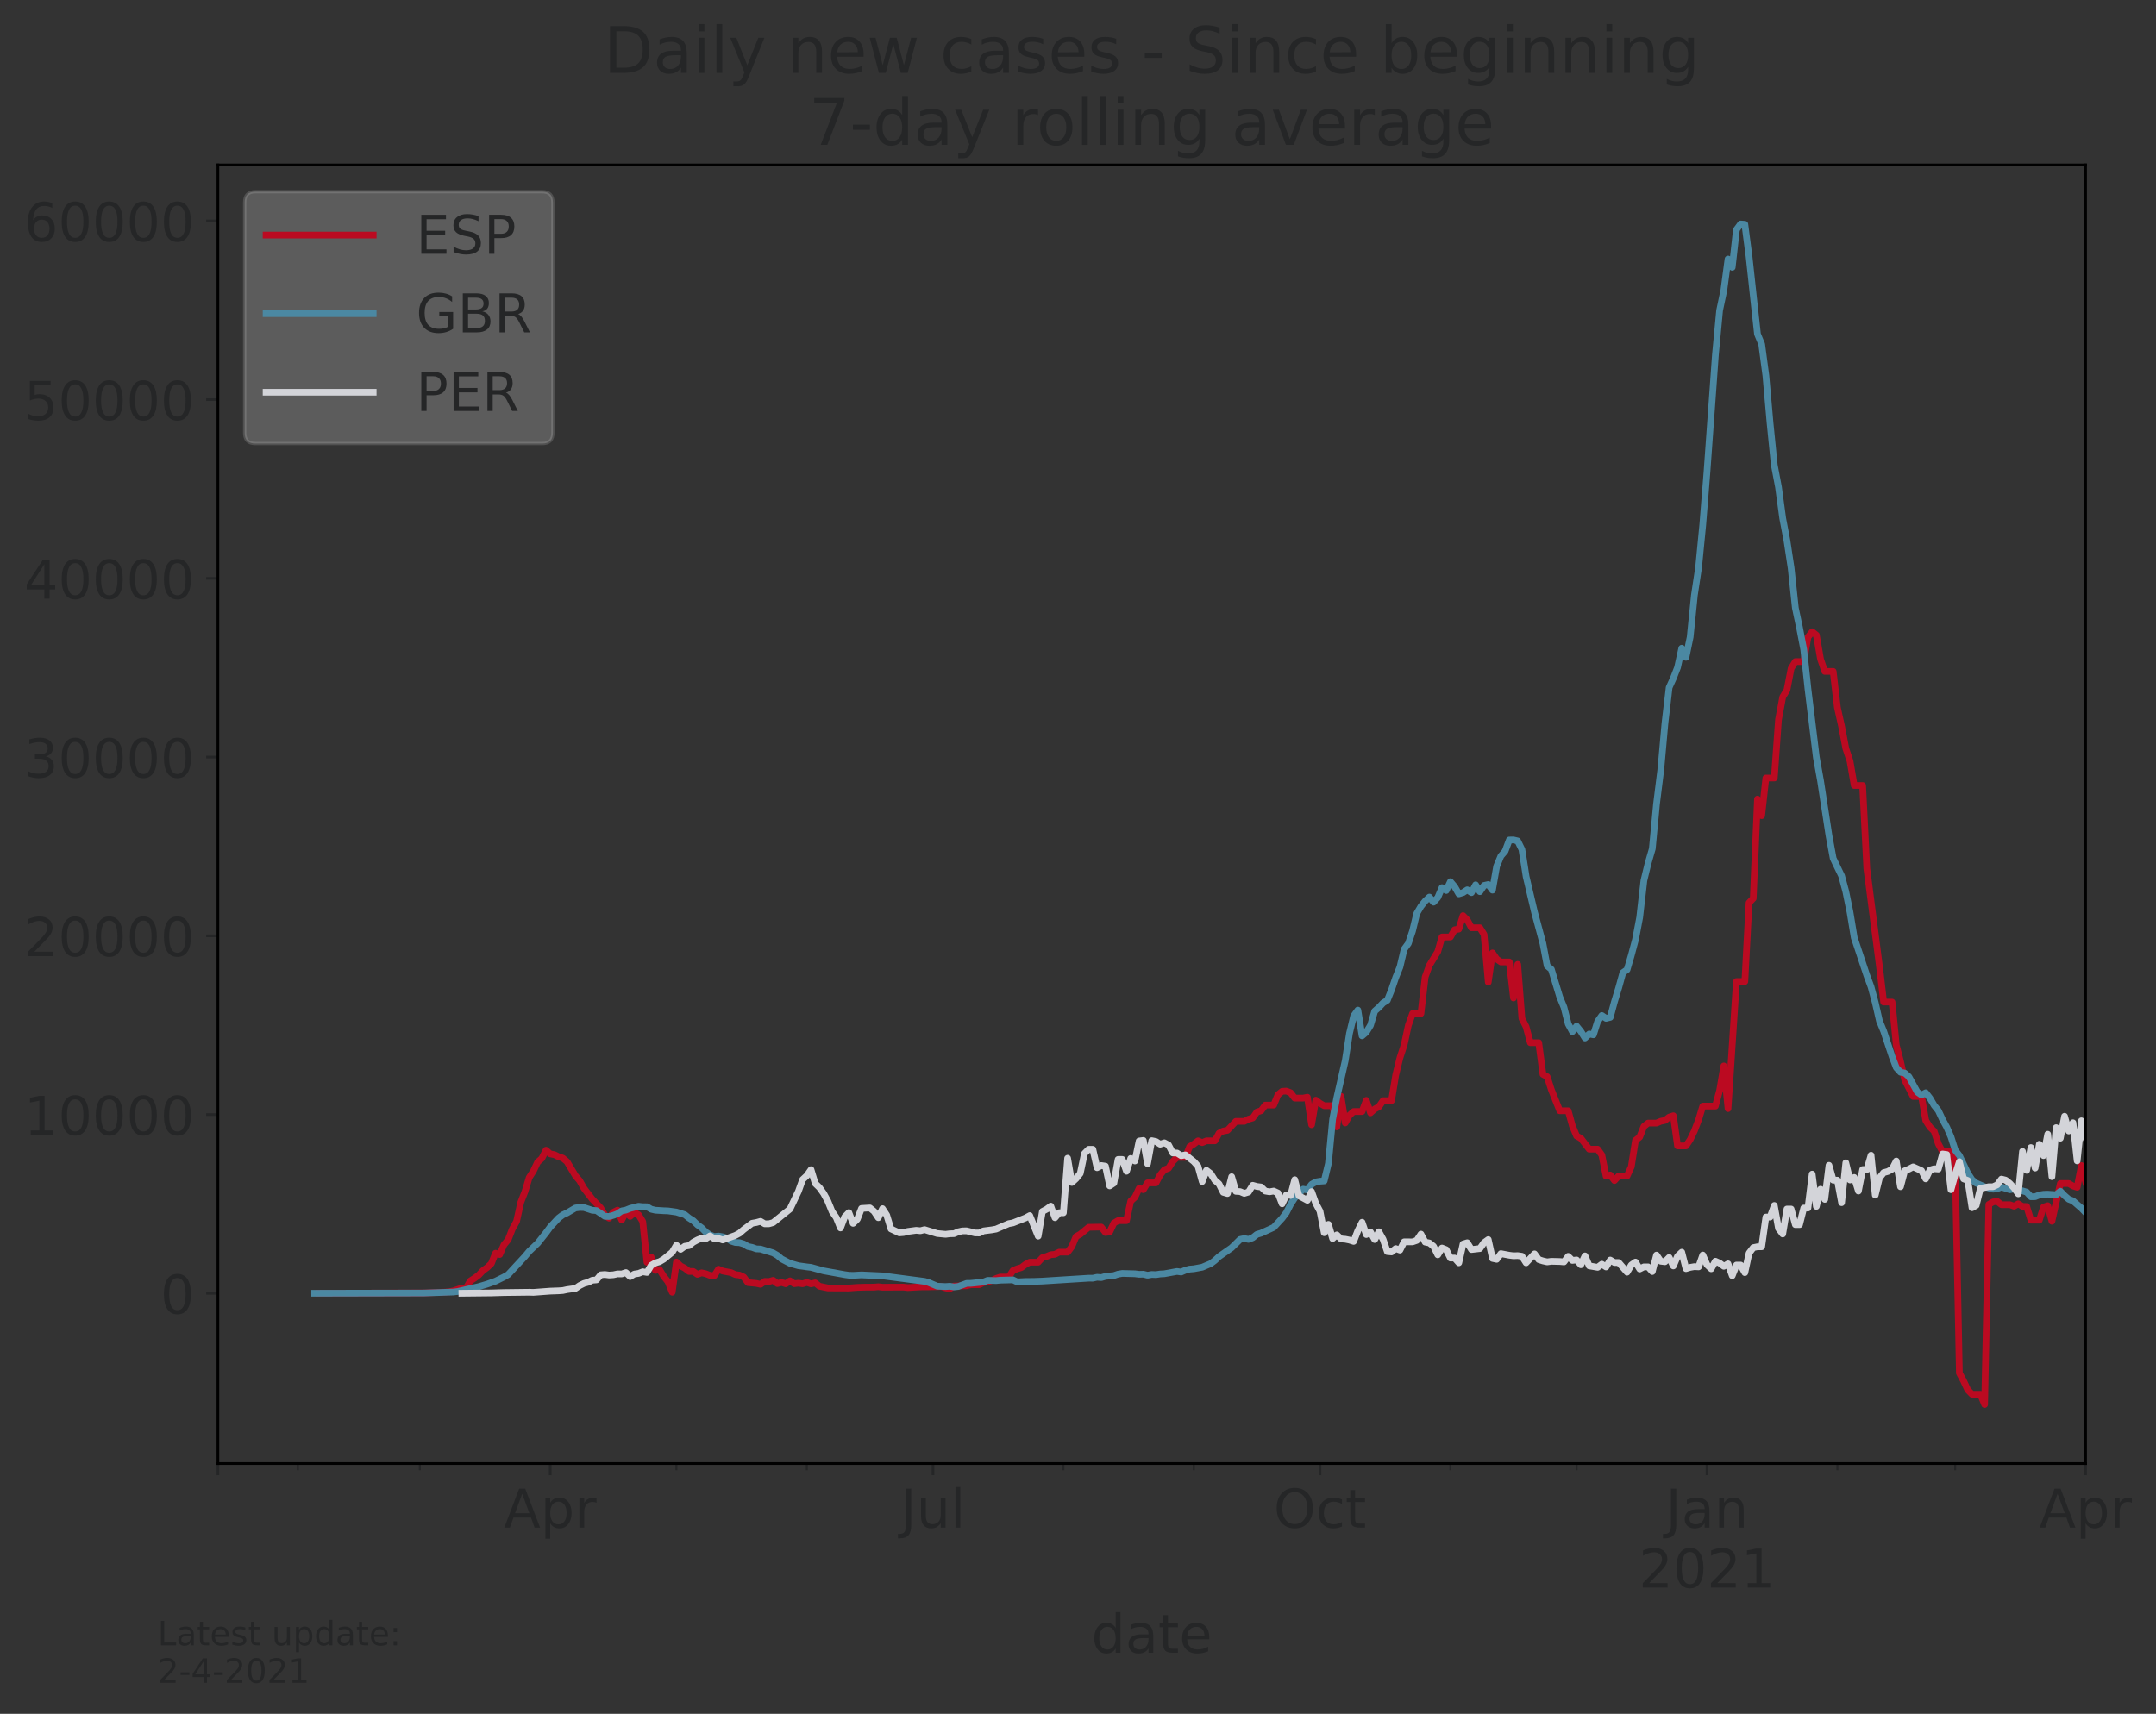 <?xml version="1.0" encoding="utf-8" standalone="no"?>
<!DOCTYPE svg PUBLIC "-//W3C//DTD SVG 1.1//EN"
  "http://www.w3.org/Graphics/SVG/1.1/DTD/svg11.dtd">
<!-- Created with matplotlib (https://matplotlib.org/) -->
<svg height="512.168pt" version="1.1" viewBox="0 0 644.14 512.168" width="644.14pt" xmlns="http://www.w3.org/2000/svg" xmlns:xlink="http://www.w3.org/1999/xlink">
 <rect x="0" y="0" width="644.14" height="512.168" fill="#333333" stroke="none"/>
 <defs>
  <style type="text/css">*{stroke-linecap:butt;stroke-linejoin:round;}</style>
 </defs>
 <g id="figure_1">
  <g id="patch_1">
   <path d="M 0 512.168 
L 644.14 512.168 
L 644.14 0 
L 0 0 
z
" style="fill:none;"/>
  </g>
  <g id="axes_1">
   <g id="patch_2">
    <path d="M 65.1 437.369 
L 623.1 437.369 
L 623.1 49.289 
L 65.1 49.289 
z
" style="fill:none;"/>
   </g>
   <g id="matplotlib.axis_1">
    <g id="xtick_1">
     <g id="line2d_1">
      <defs>
       <path d="M 0 0 
L 0 3.5 
" id="m60fa5f11a2" style="stroke:#252627;stroke-width:0.8;"/>
      </defs>
      <g>
       <use style="fill:#252627;stroke:#252627;stroke-width:0.8;" x="65.1" xlink:href="#m60fa5f11a2" y="437.369"/>
      </g>
     </g>
    </g>
    <g id="xtick_2">
     <g id="line2d_2">
      <g>
       <use style="fill:#252627;stroke:#252627;stroke-width:0.8;" x="164.384" xlink:href="#m60fa5f11a2" y="437.369"/>
      </g>
     </g>
     <g id="text_1">
      <!-- Apr -->
      <g style="fill:#252627;" transform="translate(150.544 456.526)scale(0.16 -0.16)">
       <defs>
        <path d="M 34.188 63.188 
L 20.797 26.906 
L 47.609 26.906 
z
M 28.609 72.906 
L 39.797 72.906 
L 67.578 0 
L 57.328 0 
L 50.688 18.703 
L 17.828 18.703 
L 11.188 0 
L 0.781 0 
z
" id="DejaVuSans-65"/>
        <path d="M 18.109 8.203 
L 18.109 -20.797 
L 9.078 -20.797 
L 9.078 54.688 
L 18.109 54.688 
L 18.109 46.391 
Q 20.953 51.266 25.266 53.625 
Q 29.594 56 35.594 56 
Q 45.562 56 51.781 48.094 
Q 58.016 40.188 58.016 27.297 
Q 58.016 14.406 51.781 6.484 
Q 45.562 -1.422 35.594 -1.422 
Q 29.594 -1.422 25.266 0.953 
Q 20.953 3.328 18.109 8.203 
z
M 48.688 27.297 
Q 48.688 37.203 44.609 42.844 
Q 40.531 48.484 33.406 48.484 
Q 26.266 48.484 22.188 42.844 
Q 18.109 37.203 18.109 27.297 
Q 18.109 17.391 22.188 11.75 
Q 26.266 6.109 33.406 6.109 
Q 40.531 6.109 44.609 11.75 
Q 48.688 17.391 48.688 27.297 
z
" id="DejaVuSans-112"/>
        <path d="M 41.109 46.297 
Q 39.594 47.172 37.812 47.578 
Q 36.031 48 33.891 48 
Q 26.266 48 22.188 43.047 
Q 18.109 38.094 18.109 28.812 
L 18.109 0 
L 9.078 0 
L 9.078 54.688 
L 18.109 54.688 
L 18.109 46.188 
Q 20.953 51.172 25.484 53.578 
Q 30.031 56 36.531 56 
Q 37.453 56 38.578 55.875 
Q 39.703 55.766 41.062 55.516 
z
" id="DejaVuSans-114"/>
       </defs>
       <use xlink:href="#DejaVuSans-65"/>
       <use x="68.408" xlink:href="#DejaVuSans-112"/>
       <use x="131.885" xlink:href="#DejaVuSans-114"/>
      </g>
     </g>
    </g>
    <g id="xtick_3">
     <g id="line2d_3">
      <g>
       <use style="fill:#252627;stroke:#252627;stroke-width:0.8;" x="278.749" xlink:href="#m60fa5f11a2" y="437.369"/>
      </g>
     </g>
     <g id="text_2">
      <!-- Jul -->
      <g style="fill:#252627;" transform="translate(269.096 456.526)scale(0.16 -0.16)">
       <defs>
        <path d="M 9.812 72.906 
L 19.672 72.906 
L 19.672 5.078 
Q 19.672 -8.109 14.672 -14.062 
Q 9.672 -20.016 -1.422 -20.016 
L -5.172 -20.016 
L -5.172 -11.719 
L -2.094 -11.719 
Q 4.438 -11.719 7.125 -8.047 
Q 9.812 -4.391 9.812 5.078 
z
" id="DejaVuSans-74"/>
        <path d="M 8.5 21.578 
L 8.5 54.688 
L 17.484 54.688 
L 17.484 21.922 
Q 17.484 14.156 20.5 10.266 
Q 23.531 6.391 29.594 6.391 
Q 36.859 6.391 41.078 11.031 
Q 45.312 15.672 45.312 23.688 
L 45.312 54.688 
L 54.297 54.688 
L 54.297 0 
L 45.312 0 
L 45.312 8.406 
Q 42.047 3.422 37.719 1 
Q 33.406 -1.422 27.688 -1.422 
Q 18.266 -1.422 13.375 4.438 
Q 8.5 10.297 8.5 21.578 
z
M 31.109 56 
z
" id="DejaVuSans-117"/>
        <path d="M 9.422 75.984 
L 18.406 75.984 
L 18.406 0 
L 9.422 0 
z
" id="DejaVuSans-108"/>
       </defs>
       <use xlink:href="#DejaVuSans-74"/>
       <use x="29.492" xlink:href="#DejaVuSans-117"/>
       <use x="92.871" xlink:href="#DejaVuSans-108"/>
      </g>
     </g>
    </g>
    <g id="xtick_4">
     <g id="line2d_4">
      <g>
       <use style="fill:#252627;stroke:#252627;stroke-width:0.8;" x="394.37" xlink:href="#m60fa5f11a2" y="437.369"/>
      </g>
     </g>
     <g id="text_3">
      <!-- Oct -->
      <g style="fill:#252627;" transform="translate(380.538 456.526)scale(0.16 -0.16)">
       <defs>
        <path d="M 39.406 66.219 
Q 28.656 66.219 22.328 58.203 
Q 16.016 50.203 16.016 36.375 
Q 16.016 22.609 22.328 14.594 
Q 28.656 6.594 39.406 6.594 
Q 50.141 6.594 56.422 14.594 
Q 62.703 22.609 62.703 36.375 
Q 62.703 50.203 56.422 58.203 
Q 50.141 66.219 39.406 66.219 
z
M 39.406 74.219 
Q 54.734 74.219 63.906 63.938 
Q 73.094 53.656 73.094 36.375 
Q 73.094 19.141 63.906 8.859 
Q 54.734 -1.422 39.406 -1.422 
Q 24.031 -1.422 14.812 8.828 
Q 5.609 19.094 5.609 36.375 
Q 5.609 53.656 14.812 63.938 
Q 24.031 74.219 39.406 74.219 
z
" id="DejaVuSans-79"/>
        <path d="M 48.781 52.594 
L 48.781 44.188 
Q 44.969 46.297 41.141 47.344 
Q 37.312 48.391 33.406 48.391 
Q 24.656 48.391 19.812 42.844 
Q 14.984 37.312 14.984 27.297 
Q 14.984 17.281 19.812 11.734 
Q 24.656 6.203 33.406 6.203 
Q 37.312 6.203 41.141 7.25 
Q 44.969 8.297 48.781 10.406 
L 48.781 2.094 
Q 45.016 0.344 40.984 -0.531 
Q 36.969 -1.422 32.422 -1.422 
Q 20.062 -1.422 12.781 6.344 
Q 5.516 14.109 5.516 27.297 
Q 5.516 40.672 12.859 48.328 
Q 20.219 56 33.016 56 
Q 37.156 56 41.109 55.141 
Q 45.062 54.297 48.781 52.594 
z
" id="DejaVuSans-99"/>
        <path d="M 18.312 70.219 
L 18.312 54.688 
L 36.812 54.688 
L 36.812 47.703 
L 18.312 47.703 
L 18.312 18.016 
Q 18.312 11.328 20.141 9.422 
Q 21.969 7.516 27.594 7.516 
L 36.812 7.516 
L 36.812 0 
L 27.594 0 
Q 17.188 0 13.234 3.875 
Q 9.281 7.766 9.281 18.016 
L 9.281 47.703 
L 2.688 47.703 
L 2.688 54.688 
L 9.281 54.688 
L 9.281 70.219 
z
" id="DejaVuSans-116"/>
       </defs>
       <use xlink:href="#DejaVuSans-79"/>
       <use x="78.711" xlink:href="#DejaVuSans-99"/>
       <use x="133.691" xlink:href="#DejaVuSans-116"/>
      </g>
     </g>
    </g>
    <g id="xtick_5">
     <g id="line2d_5">
      <g>
       <use style="fill:#252627;stroke:#252627;stroke-width:0.8;" x="509.992" xlink:href="#m60fa5f11a2" y="437.369"/>
      </g>
     </g>
     <g id="text_4">
      <!-- Jan -->
      <g style="fill:#252627;" transform="translate(497.659 456.526)scale(0.16 -0.16)">
       <defs>
        <path d="M 34.281 27.484 
Q 23.391 27.484 19.188 25 
Q 14.984 22.516 14.984 16.5 
Q 14.984 11.719 18.141 8.906 
Q 21.297 6.109 26.703 6.109 
Q 34.188 6.109 38.703 11.406 
Q 43.219 16.703 43.219 25.484 
L 43.219 27.484 
z
M 52.203 31.203 
L 52.203 0 
L 43.219 0 
L 43.219 8.297 
Q 40.141 3.328 35.547 0.953 
Q 30.953 -1.422 24.312 -1.422 
Q 15.922 -1.422 10.953 3.297 
Q 6 8.016 6 15.922 
Q 6 25.141 12.172 29.828 
Q 18.359 34.516 30.609 34.516 
L 43.219 34.516 
L 43.219 35.406 
Q 43.219 41.609 39.141 45 
Q 35.062 48.391 27.688 48.391 
Q 23 48.391 18.547 47.266 
Q 14.109 46.141 10.016 43.891 
L 10.016 52.203 
Q 14.938 54.109 19.578 55.047 
Q 24.219 56 28.609 56 
Q 40.484 56 46.344 49.844 
Q 52.203 43.703 52.203 31.203 
z
" id="DejaVuSans-97"/>
        <path d="M 54.891 33.016 
L 54.891 0 
L 45.906 0 
L 45.906 32.719 
Q 45.906 40.484 42.875 44.328 
Q 39.844 48.188 33.797 48.188 
Q 26.516 48.188 22.312 43.547 
Q 18.109 38.922 18.109 30.906 
L 18.109 0 
L 9.078 0 
L 9.078 54.688 
L 18.109 54.688 
L 18.109 46.188 
Q 21.344 51.125 25.703 53.562 
Q 30.078 56 35.797 56 
Q 45.219 56 50.047 50.172 
Q 54.891 44.344 54.891 33.016 
z
" id="DejaVuSans-110"/>
       </defs>
       <use xlink:href="#DejaVuSans-74"/>
       <use x="29.492" xlink:href="#DejaVuSans-97"/>
       <use x="90.771" xlink:href="#DejaVuSans-110"/>
      </g>
      <!-- 2021 -->
      <g style="fill:#252627;" transform="translate(489.632 474.443)scale(0.16 -0.16)">
       <defs>
        <path d="M 19.188 8.297 
L 53.609 8.297 
L 53.609 0 
L 7.328 0 
L 7.328 8.297 
Q 12.938 14.109 22.625 23.891 
Q 32.328 33.688 34.812 36.531 
Q 39.547 41.844 41.422 45.531 
Q 43.312 49.219 43.312 52.781 
Q 43.312 58.594 39.234 62.25 
Q 35.156 65.922 28.609 65.922 
Q 23.969 65.922 18.812 64.312 
Q 13.672 62.703 7.812 59.422 
L 7.812 69.391 
Q 13.766 71.781 18.938 73 
Q 24.125 74.219 28.422 74.219 
Q 39.75 74.219 46.484 68.547 
Q 53.219 62.891 53.219 53.422 
Q 53.219 48.922 51.531 44.891 
Q 49.859 40.875 45.406 35.406 
Q 44.188 33.984 37.641 27.219 
Q 31.109 20.453 19.188 8.297 
z
" id="DejaVuSans-50"/>
        <path d="M 31.781 66.406 
Q 24.172 66.406 20.328 58.906 
Q 16.5 51.422 16.5 36.375 
Q 16.5 21.391 20.328 13.891 
Q 24.172 6.391 31.781 6.391 
Q 39.453 6.391 43.281 13.891 
Q 47.125 21.391 47.125 36.375 
Q 47.125 51.422 43.281 58.906 
Q 39.453 66.406 31.781 66.406 
z
M 31.781 74.219 
Q 44.047 74.219 50.516 64.516 
Q 56.984 54.828 56.984 36.375 
Q 56.984 17.969 50.516 8.266 
Q 44.047 -1.422 31.781 -1.422 
Q 19.531 -1.422 13.062 8.266 
Q 6.594 17.969 6.594 36.375 
Q 6.594 54.828 13.062 64.516 
Q 19.531 74.219 31.781 74.219 
z
" id="DejaVuSans-48"/>
        <path d="M 12.406 8.297 
L 28.516 8.297 
L 28.516 63.922 
L 10.984 60.406 
L 10.984 69.391 
L 28.422 72.906 
L 38.281 72.906 
L 38.281 8.297 
L 54.391 8.297 
L 54.391 0 
L 12.406 0 
z
" id="DejaVuSans-49"/>
       </defs>
       <use xlink:href="#DejaVuSans-50"/>
       <use x="63.623" xlink:href="#DejaVuSans-48"/>
       <use x="127.246" xlink:href="#DejaVuSans-50"/>
       <use x="190.869" xlink:href="#DejaVuSans-49"/>
      </g>
     </g>
    </g>
    <g id="xtick_6">
     <g id="line2d_6">
      <g>
       <use style="fill:#252627;stroke:#252627;stroke-width:0.8;" x="623.1" xlink:href="#m60fa5f11a2" y="437.369"/>
      </g>
     </g>
     <g id="text_5">
      <!-- Apr -->
      <g style="fill:#252627;" transform="translate(609.26 456.526)scale(0.16 -0.16)">
       <use xlink:href="#DejaVuSans-65"/>
       <use x="68.408" xlink:href="#DejaVuSans-112"/>
       <use x="131.885" xlink:href="#DejaVuSans-114"/>
      </g>
     </g>
    </g>
    <g id="xtick_7">
     <g id="line2d_7">
      <defs>
       <path d="M 0 0 
L 0 2 
" id="m45661bd308" style="stroke:#252627;stroke-width:0.6;"/>
      </defs>
      <g>
       <use style="fill:#252627;stroke:#252627;stroke-width:0.6;" x="88.978" xlink:href="#m45661bd308" y="437.369"/>
      </g>
     </g>
    </g>
    <g id="xtick_8">
     <g id="line2d_8">
      <g>
       <use style="fill:#252627;stroke:#252627;stroke-width:0.6;" x="125.424" xlink:href="#m45661bd308" y="437.369"/>
      </g>
     </g>
    </g>
    <g id="xtick_9">
     <g id="line2d_9">
      <g>
       <use style="fill:#252627;stroke:#252627;stroke-width:0.6;" x="202.086" xlink:href="#m45661bd308" y="437.369"/>
      </g>
     </g>
    </g>
    <g id="xtick_10">
     <g id="line2d_10">
      <g>
       <use style="fill:#252627;stroke:#252627;stroke-width:0.6;" x="241.046" xlink:href="#m45661bd308" y="437.369"/>
      </g>
     </g>
    </g>
    <g id="xtick_11">
     <g id="line2d_11">
      <g>
       <use style="fill:#252627;stroke:#252627;stroke-width:0.6;" x="317.708" xlink:href="#m45661bd308" y="437.369"/>
      </g>
     </g>
    </g>
    <g id="xtick_12">
     <g id="line2d_12">
      <g>
       <use style="fill:#252627;stroke:#252627;stroke-width:0.6;" x="356.668" xlink:href="#m45661bd308" y="437.369"/>
      </g>
     </g>
    </g>
    <g id="xtick_13">
     <g id="line2d_13">
      <g>
       <use style="fill:#252627;stroke:#252627;stroke-width:0.6;" x="433.33" xlink:href="#m45661bd308" y="437.369"/>
      </g>
     </g>
    </g>
    <g id="xtick_14">
     <g id="line2d_14">
      <g>
       <use style="fill:#252627;stroke:#252627;stroke-width:0.6;" x="471.032" xlink:href="#m45661bd308" y="437.369"/>
      </g>
     </g>
    </g>
    <g id="xtick_15">
     <g id="line2d_15">
      <g>
       <use style="fill:#252627;stroke:#252627;stroke-width:0.6;" x="548.951" xlink:href="#m45661bd308" y="437.369"/>
      </g>
     </g>
    </g>
    <g id="xtick_16">
     <g id="line2d_16">
      <g>
       <use style="fill:#252627;stroke:#252627;stroke-width:0.6;" x="584.141" xlink:href="#m45661bd308" y="437.369"/>
      </g>
     </g>
    </g>
    <g id="text_6">
     <!-- date -->
     <g style="fill:#252627;" transform="translate(326.06 493.928)scale(0.16 -0.16)">
      <defs>
       <path d="M 45.406 46.391 
L 45.406 75.984 
L 54.391 75.984 
L 54.391 0 
L 45.406 0 
L 45.406 8.203 
Q 42.578 3.328 38.25 0.953 
Q 33.938 -1.422 27.875 -1.422 
Q 17.969 -1.422 11.734 6.484 
Q 5.516 14.406 5.516 27.297 
Q 5.516 40.188 11.734 48.094 
Q 17.969 56 27.875 56 
Q 33.938 56 38.25 53.625 
Q 42.578 51.266 45.406 46.391 
z
M 14.797 27.297 
Q 14.797 17.391 18.875 11.75 
Q 22.953 6.109 30.078 6.109 
Q 37.203 6.109 41.297 11.75 
Q 45.406 17.391 45.406 27.297 
Q 45.406 37.203 41.297 42.844 
Q 37.203 48.484 30.078 48.484 
Q 22.953 48.484 18.875 42.844 
Q 14.797 37.203 14.797 27.297 
z
" id="DejaVuSans-100"/>
       <path d="M 56.203 29.594 
L 56.203 25.203 
L 14.891 25.203 
Q 15.484 15.922 20.484 11.062 
Q 25.484 6.203 34.422 6.203 
Q 39.594 6.203 44.453 7.469 
Q 49.312 8.734 54.109 11.281 
L 54.109 2.781 
Q 49.266 0.734 44.188 -0.344 
Q 39.109 -1.422 33.891 -1.422 
Q 20.797 -1.422 13.156 6.188 
Q 5.516 13.812 5.516 26.812 
Q 5.516 40.234 12.766 48.109 
Q 20.016 56 32.328 56 
Q 43.359 56 49.781 48.891 
Q 56.203 41.797 56.203 29.594 
z
M 47.219 32.234 
Q 47.125 39.594 43.094 43.984 
Q 39.062 48.391 32.422 48.391 
Q 24.906 48.391 20.391 44.141 
Q 15.875 39.891 15.188 32.172 
z
" id="DejaVuSans-101"/>
      </defs>
      <use xlink:href="#DejaVuSans-100"/>
      <use x="63.477" xlink:href="#DejaVuSans-97"/>
      <use x="124.756" xlink:href="#DejaVuSans-116"/>
      <use x="163.965" xlink:href="#DejaVuSans-101"/>
     </g>
    </g>
   </g>
   <g id="matplotlib.axis_2">
    <g id="ytick_1">
     <g id="line2d_17">
      <defs>
       <path d="M 0 0 
L -3.5 0 
" id="m337badc6fb" style="stroke:#252627;stroke-width:0.8;"/>
      </defs>
      <g>
       <use style="fill:#252627;stroke:#252627;stroke-width:0.8;" x="65.1" xlink:href="#m337badc6fb" y="386.49"/>
      </g>
     </g>
     <g id="text_7">
      <!-- 0 -->
      <g style="fill:#252627;" transform="translate(47.92 392.569)scale(0.16 -0.16)">
       <use xlink:href="#DejaVuSans-48"/>
      </g>
     </g>
    </g>
    <g id="ytick_2">
     <g id="line2d_18">
      <g>
       <use style="fill:#252627;stroke:#252627;stroke-width:0.8;" x="65.1" xlink:href="#m337badc6fb" y="333.077"/>
      </g>
     </g>
     <g id="text_8">
      <!-- 10000 -->
      <g style="fill:#252627;" transform="translate(7.2 339.156)scale(0.16 -0.16)">
       <use xlink:href="#DejaVuSans-49"/>
       <use x="63.623" xlink:href="#DejaVuSans-48"/>
       <use x="127.246" xlink:href="#DejaVuSans-48"/>
       <use x="190.869" xlink:href="#DejaVuSans-48"/>
       <use x="254.492" xlink:href="#DejaVuSans-48"/>
      </g>
     </g>
    </g>
    <g id="ytick_3">
     <g id="line2d_19">
      <g>
       <use style="fill:#252627;stroke:#252627;stroke-width:0.8;" x="65.1" xlink:href="#m337badc6fb" y="279.664"/>
      </g>
     </g>
     <g id="text_9">
      <!-- 20000 -->
      <g style="fill:#252627;" transform="translate(7.2 285.743)scale(0.16 -0.16)">
       <use xlink:href="#DejaVuSans-50"/>
       <use x="63.623" xlink:href="#DejaVuSans-48"/>
       <use x="127.246" xlink:href="#DejaVuSans-48"/>
       <use x="190.869" xlink:href="#DejaVuSans-48"/>
       <use x="254.492" xlink:href="#DejaVuSans-48"/>
      </g>
     </g>
    </g>
    <g id="ytick_4">
     <g id="line2d_20">
      <g>
       <use style="fill:#252627;stroke:#252627;stroke-width:0.8;" x="65.1" xlink:href="#m337badc6fb" y="226.252"/>
      </g>
     </g>
     <g id="text_10">
      <!-- 30000 -->
      <g style="fill:#252627;" transform="translate(7.2 232.33)scale(0.16 -0.16)">
       <defs>
        <path d="M 40.578 39.312 
Q 47.656 37.797 51.625 33 
Q 55.609 28.219 55.609 21.188 
Q 55.609 10.406 48.188 4.484 
Q 40.766 -1.422 27.094 -1.422 
Q 22.516 -1.422 17.656 -0.516 
Q 12.797 0.391 7.625 2.203 
L 7.625 11.719 
Q 11.719 9.328 16.594 8.109 
Q 21.484 6.891 26.812 6.891 
Q 36.078 6.891 40.938 10.547 
Q 45.797 14.203 45.797 21.188 
Q 45.797 27.641 41.281 31.266 
Q 36.766 34.906 28.719 34.906 
L 20.219 34.906 
L 20.219 43.016 
L 29.109 43.016 
Q 36.375 43.016 40.234 45.922 
Q 44.094 48.828 44.094 54.297 
Q 44.094 59.906 40.109 62.906 
Q 36.141 65.922 28.719 65.922 
Q 24.656 65.922 20.016 65.031 
Q 15.375 64.156 9.812 62.312 
L 9.812 71.094 
Q 15.438 72.656 20.344 73.438 
Q 25.25 74.219 29.594 74.219 
Q 40.828 74.219 47.359 69.109 
Q 53.906 64.016 53.906 55.328 
Q 53.906 49.266 50.438 45.094 
Q 46.969 40.922 40.578 39.312 
z
" id="DejaVuSans-51"/>
       </defs>
       <use xlink:href="#DejaVuSans-51"/>
       <use x="63.623" xlink:href="#DejaVuSans-48"/>
       <use x="127.246" xlink:href="#DejaVuSans-48"/>
       <use x="190.869" xlink:href="#DejaVuSans-48"/>
       <use x="254.492" xlink:href="#DejaVuSans-48"/>
      </g>
     </g>
    </g>
    <g id="ytick_5">
     <g id="line2d_21">
      <g>
       <use style="fill:#252627;stroke:#252627;stroke-width:0.8;" x="65.1" xlink:href="#m337badc6fb" y="172.839"/>
      </g>
     </g>
     <g id="text_11">
      <!-- 40000 -->
      <g style="fill:#252627;" transform="translate(7.2 178.918)scale(0.16 -0.16)">
       <defs>
        <path d="M 37.797 64.312 
L 12.891 25.391 
L 37.797 25.391 
z
M 35.203 72.906 
L 47.609 72.906 
L 47.609 25.391 
L 58.016 25.391 
L 58.016 17.188 
L 47.609 17.188 
L 47.609 0 
L 37.797 0 
L 37.797 17.188 
L 4.891 17.188 
L 4.891 26.703 
z
" id="DejaVuSans-52"/>
       </defs>
       <use xlink:href="#DejaVuSans-52"/>
       <use x="63.623" xlink:href="#DejaVuSans-48"/>
       <use x="127.246" xlink:href="#DejaVuSans-48"/>
       <use x="190.869" xlink:href="#DejaVuSans-48"/>
       <use x="254.492" xlink:href="#DejaVuSans-48"/>
      </g>
     </g>
    </g>
    <g id="ytick_6">
     <g id="line2d_22">
      <g>
       <use style="fill:#252627;stroke:#252627;stroke-width:0.8;" x="65.1" xlink:href="#m337badc6fb" y="119.426"/>
      </g>
     </g>
     <g id="text_12">
      <!-- 50000 -->
      <g style="fill:#252627;" transform="translate(7.2 125.505)scale(0.16 -0.16)">
       <defs>
        <path d="M 10.797 72.906 
L 49.516 72.906 
L 49.516 64.594 
L 19.828 64.594 
L 19.828 46.734 
Q 21.969 47.469 24.109 47.828 
Q 26.266 48.188 28.422 48.188 
Q 40.625 48.188 47.75 41.5 
Q 54.891 34.812 54.891 23.391 
Q 54.891 11.625 47.562 5.094 
Q 40.234 -1.422 26.906 -1.422 
Q 22.312 -1.422 17.547 -0.641 
Q 12.797 0.141 7.719 1.703 
L 7.719 11.625 
Q 12.109 9.234 16.797 8.062 
Q 21.484 6.891 26.703 6.891 
Q 35.156 6.891 40.078 11.328 
Q 45.016 15.766 45.016 23.391 
Q 45.016 31 40.078 35.438 
Q 35.156 39.891 26.703 39.891 
Q 22.75 39.891 18.812 39.016 
Q 14.891 38.141 10.797 36.281 
z
" id="DejaVuSans-53"/>
       </defs>
       <use xlink:href="#DejaVuSans-53"/>
       <use x="63.623" xlink:href="#DejaVuSans-48"/>
       <use x="127.246" xlink:href="#DejaVuSans-48"/>
       <use x="190.869" xlink:href="#DejaVuSans-48"/>
       <use x="254.492" xlink:href="#DejaVuSans-48"/>
      </g>
     </g>
    </g>
    <g id="ytick_7">
     <g id="line2d_23">
      <g>
       <use style="fill:#252627;stroke:#252627;stroke-width:0.8;" x="65.1" xlink:href="#m337badc6fb" y="66.013"/>
      </g>
     </g>
     <g id="text_13">
      <!-- 60000 -->
      <g style="fill:#252627;" transform="translate(7.2 72.092)scale(0.16 -0.16)">
       <defs>
        <path d="M 33.016 40.375 
Q 26.375 40.375 22.484 35.828 
Q 18.609 31.297 18.609 23.391 
Q 18.609 15.531 22.484 10.953 
Q 26.375 6.391 33.016 6.391 
Q 39.656 6.391 43.531 10.953 
Q 47.406 15.531 47.406 23.391 
Q 47.406 31.297 43.531 35.828 
Q 39.656 40.375 33.016 40.375 
z
M 52.594 71.297 
L 52.594 62.312 
Q 48.875 64.062 45.094 64.984 
Q 41.312 65.922 37.594 65.922 
Q 27.828 65.922 22.672 59.328 
Q 17.531 52.734 16.797 39.406 
Q 19.672 43.656 24.016 45.922 
Q 28.375 48.188 33.594 48.188 
Q 44.578 48.188 50.953 41.516 
Q 57.328 34.859 57.328 23.391 
Q 57.328 12.156 50.688 5.359 
Q 44.047 -1.422 33.016 -1.422 
Q 20.359 -1.422 13.672 8.266 
Q 6.984 17.969 6.984 36.375 
Q 6.984 53.656 15.188 63.938 
Q 23.391 74.219 37.203 74.219 
Q 40.922 74.219 44.703 73.484 
Q 48.484 72.75 52.594 71.297 
z
" id="DejaVuSans-54"/>
       </defs>
       <use xlink:href="#DejaVuSans-54"/>
       <use x="63.623" xlink:href="#DejaVuSans-48"/>
       <use x="127.246" xlink:href="#DejaVuSans-48"/>
       <use x="190.869" xlink:href="#DejaVuSans-48"/>
       <use x="254.492" xlink:href="#DejaVuSans-48"/>
      </g>
     </g>
    </g>
   </g>
   <g id="line2d_24">
    <path clip-path="url(#p2ce8e50a79)" d="M 95.262 386.489 
L 126.681 386.4 
L 132.965 386.143 
L 134.222 386.041 
L 135.478 385.763 
L 137.992 384.922 
L 139.249 384.95 
L 140.505 382.803 
L 141.762 381.995 
L 143.019 381.053 
L 144.276 379.723 
L 145.532 378.819 
L 146.789 377.614 
L 148.046 374.521 
L 149.303 374.909 
L 150.559 372.005 
L 151.816 370.489 
L 153.073 367.266 
L 154.33 365.02 
L 155.586 359.322 
L 156.843 356.103 
L 158.1 351.917 
L 159.357 349.97 
L 160.614 347.314 
L 161.87 346.186 
L 163.127 343.731 
L 164.384 344.826 
L 165.641 345.073 
L 166.897 345.683 
L 168.154 346.1 
L 169.411 347.166 
L 171.924 351.376 
L 173.181 352.838 
L 174.438 355.086 
L 176.951 358.365 
L 179.465 360.986 
L 180.722 363.142 
L 181.978 364.038 
L 183.235 362.282 
L 184.492 361.641 
L 185.749 364.592 
L 187.005 362.193 
L 188.262 363.514 
L 189.519 362.35 
L 190.776 363.03 
L 192.032 365.067 
L 193.289 377.218 
L 194.546 375.671 
L 195.803 379.653 
L 197.059 379.428 
L 198.316 381.458 
L 199.573 383.035 
L 200.83 386.176 
L 202.086 377.161 
L 203.343 378.343 
L 204.6 378.988 
L 205.857 379.969 
L 207.114 379.961 
L 208.37 380.837 
L 209.627 380.377 
L 210.884 380.66 
L 212.141 381.152 
L 213.397 381.237 
L 214.654 379.298 
L 215.911 379.851 
L 218.424 380.315 
L 219.681 380.9 
L 220.938 381.057 
L 222.195 381.646 
L 223.451 383.308 
L 225.965 383.542 
L 227.222 383.822 
L 228.478 382.949 
L 229.735 382.986 
L 230.992 382.618 
L 232.249 383.595 
L 233.505 383.268 
L 234.762 383.664 
L 236.019 382.775 
L 237.276 383.636 
L 238.532 383.485 
L 239.789 383.661 
L 241.046 383.256 
L 242.303 383.687 
L 243.559 383.387 
L 244.816 384.389 
L 247.33 384.901 
L 253.614 384.928 
L 256.127 384.739 
L 258.641 384.665 
L 261.154 384.656 
L 262.411 384.536 
L 263.668 384.685 
L 267.438 384.663 
L 269.951 384.656 
L 271.208 384.798 
L 274.978 384.584 
L 277.492 384.568 
L 281.262 384.476 
L 282.519 384.906 
L 283.776 385.136 
L 285.032 384.339 
L 288.803 384.237 
L 290.059 383.924 
L 292.573 383.924 
L 293.83 383.313 
L 295.086 383.065 
L 296.343 382.689 
L 297.6 382.065 
L 298.857 381.647 
L 301.37 381.647 
L 302.627 379.712 
L 303.884 379.184 
L 305.141 378.816 
L 306.397 377.859 
L 307.654 377.207 
L 310.168 377.207 
L 311.424 375.849 
L 312.681 375.49 
L 313.938 374.976 
L 315.195 374.843 
L 316.451 374.204 
L 318.965 374.204 
L 320.222 372.548 
L 321.478 369.547 
L 322.735 368.844 
L 325.249 366.773 
L 329.019 366.707 
L 330.276 368.331 
L 331.532 368.164 
L 332.789 365.522 
L 334.046 364.781 
L 336.559 364.781 
L 337.816 358.943 
L 339.073 357.812 
L 340.33 355.142 
L 341.586 355.532 
L 342.843 353.495 
L 345.357 353.495 
L 346.614 351.12 
L 347.87 349.592 
L 349.127 349.115 
L 350.384 347.116 
L 351.641 345.872 
L 354.154 345.872 
L 355.411 342.675 
L 356.668 341.913 
L 357.924 340.933 
L 359.181 341.466 
L 360.438 340.934 
L 362.951 340.934 
L 364.208 338.654 
L 365.465 338.006 
L 366.722 337.789 
L 369.235 335.109 
L 371.749 335.109 
L 373.005 334.465 
L 374.262 334.104 
L 375.519 332.329 
L 376.776 331.927 
L 378.032 330.243 
L 380.546 330.243 
L 381.803 327.173 
L 383.059 326.134 
L 384.316 326.06 
L 385.573 326.547 
L 386.83 328.162 
L 389.343 328.162 
L 390.6 327.89 
L 391.857 336.13 
L 393.114 328.78 
L 394.37 329.721 
L 395.627 330.444 
L 398.141 330.444 
L 399.397 336.781 
L 400.654 327.626 
L 401.911 335.585 
L 403.168 333.293 
L 404.424 332.177 
L 406.938 332.177 
L 408.195 328.838 
L 409.451 332.561 
L 410.708 331.433 
L 411.965 330.75 
L 413.222 328.92 
L 415.735 328.92 
L 416.992 321.265 
L 418.249 316.11 
L 419.505 312.293 
L 420.762 306.442 
L 422.019 302.882 
L 424.532 302.882 
L 425.789 291.971 
L 427.046 288.503 
L 429.559 284.394 
L 430.816 280.011 
L 433.33 280.011 
L 434.586 277.851 
L 435.843 277.659 
L 437.1 273.633 
L 438.357 274.908 
L 439.614 277.258 
L 442.127 277.258 
L 443.384 279.267 
L 444.641 293.512 
L 445.897 284.776 
L 447.154 286.605 
L 448.411 287.479 
L 450.924 287.479 
L 452.181 298.247 
L 453.438 288.207 
L 454.695 304.362 
L 455.951 306.864 
L 457.208 311.606 
L 459.722 311.606 
L 460.978 321.058 
L 462.235 321.768 
L 463.492 325.657 
L 466.005 331.949 
L 468.519 331.949 
L 469.776 336.457 
L 471.032 339.487 
L 472.289 340.167 
L 474.803 343.425 
L 477.316 343.425 
L 478.573 345.178 
L 479.83 351.479 
L 481.086 351.141 
L 482.343 352.799 
L 483.6 351.445 
L 486.114 351.445 
L 487.37 348.677 
L 488.627 340.796 
L 489.884 339.8 
L 491.141 336.614 
L 492.397 335.625 
L 494.911 335.625 
L 496.168 335.088 
L 497.424 334.839 
L 498.681 333.841 
L 499.938 333.436 
L 501.195 342.451 
L 503.708 342.451 
L 504.965 340.582 
L 506.222 337.961 
L 507.478 334.657 
L 508.735 330.548 
L 512.505 330.548 
L 513.762 325.881 
L 515.019 318.547 
L 516.276 331.302 
L 518.789 293.327 
L 521.303 293.327 
L 522.559 269.792 
L 523.816 268.466 
L 525.073 238.807 
L 526.33 243.753 
L 527.586 232.505 
L 530.1 232.505 
L 531.357 215.059 
L 532.614 208.303 
L 533.87 206.238 
L 535.127 199.768 
L 536.384 197.717 
L 538.897 197.717 
L 540.154 190.441 
L 541.411 188.805 
L 542.668 189.79 
L 543.924 197.007 
L 545.181 200.645 
L 547.695 200.645 
L 548.951 211.431 
L 550.208 217.055 
L 551.465 223.685 
L 552.722 227.454 
L 553.978 234.743 
L 556.492 234.743 
L 557.749 259.612 
L 561.519 288.799 
L 562.776 299.469 
L 565.289 299.469 
L 566.546 312.322 
L 567.803 317.163 
L 569.059 322.722 
L 571.573 327.67 
L 574.086 327.67 
L 575.343 334.844 
L 576.6 336.824 
L 577.857 338.058 
L 579.114 341.833 
L 580.37 344.194 
L 582.884 344.194 
L 584.141 347.911 
L 585.397 410.333 
L 586.654 412.68 
L 587.911 415.374 
L 589.168 416.661 
L 591.681 416.661 
L 592.938 419.729 
L 594.195 359.938 
L 595.451 359.188 
L 596.708 359.022 
L 597.965 360.019 
L 600.478 360.019 
L 601.735 360.476 
L 602.992 359.752 
L 604.249 360.535 
L 605.505 360.565 
L 606.762 364.646 
L 609.276 364.646 
L 610.532 360.744 
L 611.789 360.322 
L 613.046 364.97 
L 615.559 353.685 
L 618.073 353.685 
L 619.33 354.426 
L 620.586 354.824 
L 621.843 348.312 
L 623.1 353.179 
L 623.1 353.179 
" style="fill:none;stroke:#bb0a21;stroke-linecap:square;stroke-width:2;"/>
   </g>
   <g id="line2d_25">
    <path clip-path="url(#p2ce8e50a79)" d="M 94.005 386.483 
L 126.681 386.411 
L 135.478 386.112 
L 136.735 385.956 
L 143.019 384.511 
L 145.532 383.764 
L 148.046 382.87 
L 150.559 381.627 
L 151.816 380.906 
L 156.843 375.475 
L 158.1 373.956 
L 160.614 371.566 
L 163.127 368.414 
L 164.384 366.692 
L 166.897 363.996 
L 168.154 363.057 
L 169.411 362.479 
L 171.924 360.998 
L 173.181 360.853 
L 174.438 360.871 
L 176.951 361.69 
L 178.208 361.775 
L 180.722 363.491 
L 181.978 363.539 
L 183.235 363.206 
L 184.492 362.73 
L 185.749 361.874 
L 187.005 361.629 
L 188.262 361.124 
L 190.776 360.489 
L 192.032 360.623 
L 193.289 360.63 
L 194.546 361.371 
L 195.803 361.667 
L 198.316 361.827 
L 199.573 361.869 
L 202.086 362.216 
L 204.6 363.002 
L 205.857 364.01 
L 207.114 364.802 
L 208.37 366.034 
L 209.627 366.944 
L 210.884 368.224 
L 212.141 369.048 
L 213.397 369.548 
L 214.654 369.391 
L 215.911 369.615 
L 217.168 370.024 
L 218.424 370.904 
L 219.681 371.309 
L 220.938 371.369 
L 222.195 371.747 
L 223.451 372.52 
L 224.708 372.777 
L 225.965 373.225 
L 227.222 373.274 
L 230.992 374.43 
L 232.249 375.166 
L 233.505 376.233 
L 236.019 377.546 
L 238.532 378.259 
L 241.046 378.606 
L 242.303 378.75 
L 246.073 379.784 
L 252.357 380.921 
L 253.614 381.097 
L 254.87 381.14 
L 257.384 381 
L 263.668 381.292 
L 276.235 382.937 
L 277.492 383.302 
L 280.005 384.374 
L 282.519 384.486 
L 283.776 384.4 
L 285.032 384.599 
L 286.289 384.462 
L 288.803 383.538 
L 290.059 383.521 
L 293.83 383.132 
L 295.086 382.631 
L 297.6 382.704 
L 298.857 382.579 
L 302.627 382.482 
L 303.884 383.088 
L 306.397 382.969 
L 308.911 382.951 
L 311.424 382.855 
L 325.249 381.986 
L 326.505 381.989 
L 327.762 381.71 
L 329.019 381.804 
L 330.276 381.442 
L 332.789 381.2 
L 334.046 380.772 
L 335.303 380.56 
L 339.073 380.664 
L 340.33 380.823 
L 341.586 380.787 
L 342.843 381.093 
L 344.1 380.872 
L 345.357 380.92 
L 346.614 380.724 
L 347.87 380.657 
L 351.641 379.971 
L 352.897 380.141 
L 354.154 379.604 
L 355.411 379.269 
L 356.668 379.169 
L 359.181 378.708 
L 361.695 377.641 
L 362.951 376.699 
L 364.208 375.525 
L 367.978 372.879 
L 370.492 370.404 
L 371.749 370.137 
L 373.005 370.387 
L 374.262 369.903 
L 375.519 368.891 
L 376.776 368.526 
L 380.546 366.793 
L 383.059 364.066 
L 384.316 362.402 
L 385.573 359.935 
L 386.83 357.99 
L 389.343 355.379 
L 390.6 355.624 
L 391.857 353.93 
L 393.114 353.221 
L 394.37 353.003 
L 395.627 352.915 
L 396.884 347.699 
L 398.141 334.525 
L 399.397 328.004 
L 401.911 316.972 
L 403.168 308.868 
L 404.424 303.608 
L 405.681 301.86 
L 406.938 309.554 
L 408.195 308.48 
L 409.451 306.425 
L 410.708 302.169 
L 411.965 301.065 
L 413.222 299.716 
L 414.478 298.944 
L 415.735 295.807 
L 416.992 292.129 
L 418.249 288.99 
L 419.505 283.682 
L 420.762 281.957 
L 422.019 278.216 
L 423.276 272.992 
L 424.532 270.853 
L 425.789 269.273 
L 427.046 268.084 
L 428.303 269.604 
L 429.559 268.215 
L 430.816 265.27 
L 432.073 266.12 
L 433.33 263.477 
L 434.586 264.952 
L 435.843 267.124 
L 437.1 266.748 
L 438.357 265.92 
L 439.614 266.756 
L 440.87 264.421 
L 442.127 266.467 
L 443.384 264.613 
L 444.641 264.328 
L 445.897 266.011 
L 447.154 258.875 
L 448.411 255.827 
L 449.668 254.38 
L 450.924 251.024 
L 452.181 251.01 
L 453.438 251.308 
L 454.695 253.868 
L 455.951 261.942 
L 458.465 272.622 
L 460.978 281.978 
L 462.235 288.629 
L 463.492 289.685 
L 466.005 297.95 
L 467.262 301.025 
L 468.519 305.987 
L 469.776 308.304 
L 471.032 306.662 
L 472.289 308.206 
L 473.546 310.194 
L 474.803 309.003 
L 476.059 309.241 
L 477.316 305.267 
L 478.573 303.477 
L 479.83 304.325 
L 481.086 304.022 
L 482.343 299.356 
L 483.6 295.234 
L 484.857 290.675 
L 486.114 289.783 
L 487.37 285.508 
L 488.627 280.79 
L 489.884 274.177 
L 491.141 263.139 
L 492.397 257.969 
L 493.654 253.623 
L 494.911 240.237 
L 496.168 230.211 
L 497.424 216.2 
L 498.681 205.451 
L 499.938 202.691 
L 501.195 199.454 
L 502.451 193.701 
L 503.708 196.441 
L 504.965 190.38 
L 506.222 177.909 
L 507.478 169.629 
L 508.735 156.749 
L 509.992 140.988 
L 512.505 106.095 
L 513.762 92.77 
L 515.019 86.809 
L 516.276 77.411 
L 517.532 79.884 
L 518.789 68.642 
L 520.046 66.929 
L 521.303 67.029 
L 522.559 76.68 
L 525.073 99.825 
L 526.33 102.864 
L 527.586 112.255 
L 528.843 126.501 
L 530.1 138.981 
L 531.357 145.593 
L 532.614 154.897 
L 533.87 161.513 
L 535.127 169.774 
L 536.384 181.65 
L 537.641 187.584 
L 538.897 194.115 
L 540.154 205.839 
L 542.668 226.373 
L 543.924 233.367 
L 546.438 249.717 
L 547.695 256.524 
L 550.208 261.741 
L 551.465 266.437 
L 552.722 272.6 
L 553.978 280.186 
L 557.749 291.519 
L 559.005 294.926 
L 560.262 299.609 
L 561.519 305.097 
L 562.776 308.153 
L 565.289 315.723 
L 566.546 319.052 
L 567.803 320.429 
L 569.059 320.671 
L 570.316 321.776 
L 572.83 326.355 
L 574.086 327.237 
L 575.343 326.563 
L 576.6 328.175 
L 577.857 330.322 
L 579.114 331.905 
L 580.37 334.584 
L 581.627 336.87 
L 582.884 339.755 
L 584.141 343.72 
L 585.397 345.332 
L 587.911 350.599 
L 589.168 352.555 
L 590.424 353.577 
L 592.938 354.671 
L 595.451 355.389 
L 596.708 355.244 
L 597.965 354.74 
L 600.478 355.553 
L 601.735 355.319 
L 602.992 355.705 
L 604.249 355.879 
L 605.505 356.263 
L 606.762 357.646 
L 608.019 357.629 
L 609.276 357.124 
L 610.532 356.913 
L 611.789 356.872 
L 614.303 357.041 
L 615.559 356.001 
L 616.816 357.321 
L 618.073 358.396 
L 619.33 358.873 
L 621.843 361.053 
L 623.1 362.359 
L 623.1 362.359 
" style="fill:none;stroke:#4b88a2;stroke-linecap:square;stroke-width:2;"/>
   </g>
   <g id="line2d_26">
    <path clip-path="url(#p2ce8e50a79)" d="M 137.992 386.482 
L 146.789 386.388 
L 150.559 386.276 
L 158.1 386.184 
L 159.357 386.221 
L 164.384 385.847 
L 166.897 385.757 
L 168.154 385.67 
L 169.411 385.4 
L 171.924 385.049 
L 173.181 384.186 
L 174.438 383.558 
L 175.695 383.207 
L 176.951 382.597 
L 178.208 382.493 
L 179.465 380.979 
L 180.722 380.882 
L 181.978 381.047 
L 183.235 380.969 
L 184.492 380.697 
L 185.749 380.712 
L 187.005 380.303 
L 188.262 381.499 
L 189.519 380.741 
L 190.776 380.557 
L 192.032 380.063 
L 193.289 380.264 
L 194.546 378.164 
L 195.803 377.418 
L 197.059 377.048 
L 198.316 376.301 
L 200.83 374.234 
L 202.086 372.136 
L 203.343 373.363 
L 204.6 372.442 
L 205.857 372.242 
L 207.114 371.23 
L 208.37 370.553 
L 209.627 370.046 
L 210.884 370.17 
L 212.141 369.336 
L 213.397 370.177 
L 214.654 370.123 
L 215.911 370.565 
L 219.681 369.209 
L 220.938 368.539 
L 222.195 367.44 
L 224.708 365.564 
L 225.965 365.343 
L 227.222 364.999 
L 228.478 365.733 
L 229.735 365.725 
L 230.992 365.364 
L 236.019 361.302 
L 238.532 356.032 
L 239.789 352.522 
L 241.046 351.344 
L 242.303 349.548 
L 243.559 353.672 
L 244.816 354.886 
L 246.073 356.644 
L 247.33 358.954 
L 248.586 362.043 
L 249.843 363.861 
L 251.1 366.978 
L 252.357 363.668 
L 253.614 362.386 
L 254.87 365.592 
L 256.127 364.369 
L 257.384 361.141 
L 259.897 360.989 
L 261.154 362.008 
L 262.411 363.904 
L 263.668 361.205 
L 264.924 363.149 
L 266.181 367.261 
L 268.695 368.441 
L 269.951 368.344 
L 271.208 368.014 
L 273.722 367.68 
L 274.978 367.808 
L 276.235 367.477 
L 280.005 368.633 
L 282.519 368.871 
L 283.776 368.712 
L 285.032 368.682 
L 286.289 368.127 
L 287.546 367.846 
L 288.803 367.838 
L 291.316 368.459 
L 292.573 368.476 
L 293.83 367.857 
L 296.343 367.536 
L 297.6 367.309 
L 301.37 365.686 
L 302.627 365.462 
L 306.397 363.973 
L 307.654 363.275 
L 310.168 369.42 
L 311.424 362.045 
L 312.681 361.372 
L 313.938 360.445 
L 315.195 363.914 
L 316.451 362.431 
L 317.708 362.431 
L 318.965 346.134 
L 320.222 353.387 
L 321.478 352.241 
L 322.735 350.672 
L 323.992 344.732 
L 325.249 343.468 
L 326.505 343.468 
L 327.762 348.968 
L 329.019 348.313 
L 330.276 348.498 
L 331.532 354.4 
L 332.789 353.568 
L 334.046 346.491 
L 335.303 346.491 
L 336.559 350.033 
L 337.816 346.192 
L 339.073 346.955 
L 340.33 340.982 
L 341.586 340.811 
L 342.843 347.756 
L 344.1 340.882 
L 345.357 341.14 
L 346.614 341.944 
L 347.87 341.513 
L 349.127 342.187 
L 350.384 344.555 
L 351.641 344.57 
L 352.897 345.367 
L 354.154 345.134 
L 356.668 347.118 
L 357.924 348.531 
L 359.181 353.106 
L 360.438 349.751 
L 361.695 350.713 
L 362.951 352.713 
L 364.208 353.823 
L 365.465 356.321 
L 366.722 356.685 
L 367.978 351.66 
L 369.235 356.028 
L 370.492 356.104 
L 371.749 356.632 
L 373.005 356.242 
L 374.262 354.225 
L 375.519 354.572 
L 376.776 354.729 
L 378.032 355.945 
L 379.289 356.165 
L 380.546 355.943 
L 381.803 356.521 
L 383.059 359.757 
L 384.316 357.093 
L 385.573 357.269 
L 386.83 352.545 
L 388.086 357.363 
L 390.6 358.71 
L 391.857 356.107 
L 393.114 359.614 
L 394.37 361.97 
L 395.627 368.396 
L 396.884 365.903 
L 398.141 370.144 
L 399.397 369.042 
L 400.654 370.249 
L 401.911 370.343 
L 403.168 370.594 
L 404.424 370.987 
L 405.681 367.777 
L 406.938 365.272 
L 408.195 368.939 
L 409.451 368.196 
L 410.708 370.432 
L 411.965 368.118 
L 413.222 370.37 
L 414.478 374.03 
L 415.735 374.146 
L 416.992 373.134 
L 418.249 373.593 
L 419.505 371.119 
L 422.019 371.125 
L 423.276 370.696 
L 424.532 368.813 
L 425.789 371.199 
L 427.046 371.46 
L 428.303 372.466 
L 429.559 375.005 
L 430.816 372.97 
L 432.073 373.469 
L 433.33 375.969 
L 434.586 375.969 
L 435.843 377.388 
L 437.1 371.771 
L 438.357 371.386 
L 439.614 373.421 
L 442.127 373.131 
L 443.384 371.359 
L 444.641 370.448 
L 445.897 376.079 
L 447.154 376.354 
L 448.411 374.651 
L 450.924 375.129 
L 452.181 375.29 
L 453.438 375.242 
L 454.695 375.426 
L 455.951 377.391 
L 458.465 374.716 
L 459.722 376.432 
L 460.978 376.831 
L 462.235 377.113 
L 463.492 376.946 
L 466.005 377.005 
L 467.262 377.115 
L 468.519 375.465 
L 469.776 376.677 
L 471.032 376.534 
L 472.289 377.97 
L 473.546 375.322 
L 474.803 378.304 
L 477.316 378.739 
L 478.573 377.805 
L 479.83 378.625 
L 481.086 376.558 
L 482.343 377.306 
L 483.6 377.306 
L 486.114 380.191 
L 487.37 378.05 
L 488.627 377.167 
L 489.884 379.234 
L 491.141 378.596 
L 492.397 378.596 
L 493.654 379.993 
L 494.911 375.078 
L 496.168 376.918 
L 497.424 377.07 
L 498.681 375.79 
L 499.938 378.329 
L 501.195 375.407 
L 502.451 374.213 
L 503.708 379.129 
L 504.965 378.753 
L 506.222 378.529 
L 507.478 378.598 
L 508.735 375.057 
L 509.992 377.978 
L 511.249 379.172 
L 512.505 376.912 
L 513.762 377.472 
L 515.019 378.427 
L 516.276 377.698 
L 517.532 381.24 
L 518.789 378.064 
L 520.046 378.064 
L 521.303 380.324 
L 522.559 374.503 
L 523.816 372.851 
L 525.073 372.593 
L 526.33 372.593 
L 527.586 363.719 
L 528.843 363.719 
L 530.1 360.251 
L 531.357 367.122 
L 532.614 368.775 
L 533.87 361.323 
L 535.127 361.323 
L 536.384 365.976 
L 537.641 365.976 
L 538.897 361.027 
L 540.154 361.027 
L 541.411 350.877 
L 542.668 360.528 
L 543.924 355.392 
L 545.181 358.427 
L 546.438 348.25 
L 547.695 352.687 
L 548.951 352.687 
L 550.208 359.42 
L 551.465 347.5 
L 552.722 352.636 
L 553.978 351.873 
L 555.235 355.951 
L 556.492 349.514 
L 557.749 349.514 
L 559.005 345.239 
L 560.262 357.158 
L 561.519 352.027 
L 562.776 350.431 
L 564.032 350.091 
L 565.289 349.406 
L 566.546 346.962 
L 567.803 354.654 
L 569.059 349.901 
L 570.316 349.38 
L 571.573 348.723 
L 574.086 349.856 
L 575.343 352.3 
L 576.6 349.669 
L 577.857 349.278 
L 579.114 349.359 
L 580.37 344.859 
L 581.627 345.026 
L 582.884 355.546 
L 584.141 351.012 
L 585.397 347.163 
L 586.654 352.306 
L 587.911 352.787 
L 589.168 360.94 
L 590.424 360.218 
L 591.681 355.128 
L 594.195 354.651 
L 595.451 354.651 
L 596.708 354.07 
L 597.965 352.364 
L 599.222 352.675 
L 600.478 353.68 
L 601.735 355.03 
L 602.992 356.769 
L 604.249 344.084 
L 605.505 349.756 
L 606.762 342.94 
L 608.019 349.074 
L 609.276 341.957 
L 610.532 345.347 
L 611.789 338.964 
L 613.046 351.649 
L 614.303 336.994 
L 615.559 340.144 
L 616.816 333.59 
L 618.073 337.994 
L 619.33 335.523 
L 620.586 346.917 
L 621.843 334.948 
L 623.1 339.748 
L 623.1 339.748 
" style="fill:none;stroke:#d3d4d9;stroke-linecap:square;stroke-width:2;"/>
   </g>
   <g id="patch_3">
    <path d="M 65.1 437.369 
L 65.1 49.289 
" style="fill:none;stroke:#000000;stroke-linecap:square;stroke-linejoin:miter;stroke-width:0.8;"/>
   </g>
   <g id="patch_4">
    <path d="M 623.1 437.369 
L 623.1 49.289 
" style="fill:none;stroke:#000000;stroke-linecap:square;stroke-linejoin:miter;stroke-width:0.8;"/>
   </g>
   <g id="patch_5">
    <path d="M 65.1 437.369 
L 623.1 437.369 
" style="fill:none;stroke:#000000;stroke-linecap:square;stroke-linejoin:miter;stroke-width:0.8;"/>
   </g>
   <g id="patch_6">
    <path d="M 65.1 49.289 
L 623.1 49.289 
" style="fill:none;stroke:#000000;stroke-linecap:square;stroke-linejoin:miter;stroke-width:0.8;"/>
   </g>
   <g id="text_14">
    <!-- Latest update:  -->
    <g style="fill:#252627;" transform="translate(47.1 491.691)scale(0.1 -0.1)">
     <defs>
      <path d="M 9.812 72.906 
L 19.672 72.906 
L 19.672 8.297 
L 55.172 8.297 
L 55.172 0 
L 9.812 0 
z
" id="DejaVuSans-76"/>
      <path d="M 44.281 53.078 
L 44.281 44.578 
Q 40.484 46.531 36.375 47.5 
Q 32.281 48.484 27.875 48.484 
Q 21.188 48.484 17.844 46.438 
Q 14.5 44.391 14.5 40.281 
Q 14.5 37.156 16.891 35.375 
Q 19.281 33.594 26.516 31.984 
L 29.594 31.297 
Q 39.156 29.25 43.188 25.516 
Q 47.219 21.781 47.219 15.094 
Q 47.219 7.469 41.188 3.016 
Q 35.156 -1.422 24.609 -1.422 
Q 20.219 -1.422 15.453 -0.562 
Q 10.688 0.297 5.422 2 
L 5.422 11.281 
Q 10.406 8.688 15.234 7.391 
Q 20.062 6.109 24.812 6.109 
Q 31.156 6.109 34.562 8.281 
Q 37.984 10.453 37.984 14.406 
Q 37.984 18.062 35.516 20.016 
Q 33.062 21.969 24.703 23.781 
L 21.578 24.516 
Q 13.234 26.266 9.516 29.906 
Q 5.812 33.547 5.812 39.891 
Q 5.812 47.609 11.281 51.797 
Q 16.75 56 26.812 56 
Q 31.781 56 36.172 55.266 
Q 40.578 54.547 44.281 53.078 
z
" id="DejaVuSans-115"/>
      <path id="DejaVuSans-32"/>
      <path d="M 11.719 12.406 
L 22.016 12.406 
L 22.016 0 
L 11.719 0 
z
M 11.719 51.703 
L 22.016 51.703 
L 22.016 39.312 
L 11.719 39.312 
z
" id="DejaVuSans-58"/>
     </defs>
     <use xlink:href="#DejaVuSans-76"/>
     <use x="55.713" xlink:href="#DejaVuSans-97"/>
     <use x="116.992" xlink:href="#DejaVuSans-116"/>
     <use x="156.201" xlink:href="#DejaVuSans-101"/>
     <use x="217.725" xlink:href="#DejaVuSans-115"/>
     <use x="269.824" xlink:href="#DejaVuSans-116"/>
     <use x="309.033" xlink:href="#DejaVuSans-32"/>
     <use x="340.82" xlink:href="#DejaVuSans-117"/>
     <use x="404.199" xlink:href="#DejaVuSans-112"/>
     <use x="467.676" xlink:href="#DejaVuSans-100"/>
     <use x="531.152" xlink:href="#DejaVuSans-97"/>
     <use x="592.432" xlink:href="#DejaVuSans-116"/>
     <use x="631.641" xlink:href="#DejaVuSans-101"/>
     <use x="693.164" xlink:href="#DejaVuSans-58"/>
     <use x="726.855" xlink:href="#DejaVuSans-32"/>
    </g>
    <!-- 2-4-2021 -->
    <g style="fill:#252627;" transform="translate(47.1 502.889)scale(0.1 -0.1)">
     <defs>
      <path d="M 4.891 31.391 
L 31.203 31.391 
L 31.203 23.391 
L 4.891 23.391 
z
" id="DejaVuSans-45"/>
     </defs>
     <use xlink:href="#DejaVuSans-50"/>
     <use x="63.623" xlink:href="#DejaVuSans-45"/>
     <use x="99.707" xlink:href="#DejaVuSans-52"/>
     <use x="163.33" xlink:href="#DejaVuSans-45"/>
     <use x="199.414" xlink:href="#DejaVuSans-50"/>
     <use x="263.037" xlink:href="#DejaVuSans-48"/>
     <use x="326.66" xlink:href="#DejaVuSans-50"/>
     <use x="390.283" xlink:href="#DejaVuSans-49"/>
    </g>
   </g>
   <g id="text_15">
    <!-- Daily new cases - Since beginning -->
    <g style="fill:#252627;" transform="translate(180.37 21.789)scale(0.192 -0.192)">
     <defs>
      <path d="M 19.672 64.797 
L 19.672 8.109 
L 31.594 8.109 
Q 46.688 8.109 53.688 14.938 
Q 60.688 21.781 60.688 36.531 
Q 60.688 51.172 53.688 57.984 
Q 46.688 64.797 31.594 64.797 
z
M 9.812 72.906 
L 30.078 72.906 
Q 51.266 72.906 61.172 64.094 
Q 71.094 55.281 71.094 36.531 
Q 71.094 17.672 61.125 8.828 
Q 51.172 0 30.078 0 
L 9.812 0 
z
" id="DejaVuSans-68"/>
      <path d="M 9.422 54.688 
L 18.406 54.688 
L 18.406 0 
L 9.422 0 
z
M 9.422 75.984 
L 18.406 75.984 
L 18.406 64.594 
L 9.422 64.594 
z
" id="DejaVuSans-105"/>
      <path d="M 32.172 -5.078 
Q 28.375 -14.844 24.75 -17.812 
Q 21.141 -20.797 15.094 -20.797 
L 7.906 -20.797 
L 7.906 -13.281 
L 13.188 -13.281 
Q 16.891 -13.281 18.938 -11.516 
Q 21 -9.766 23.484 -3.219 
L 25.094 0.875 
L 2.984 54.688 
L 12.5 54.688 
L 29.594 11.922 
L 46.688 54.688 
L 56.203 54.688 
z
" id="DejaVuSans-121"/>
      <path d="M 4.203 54.688 
L 13.188 54.688 
L 24.422 12.016 
L 35.594 54.688 
L 46.188 54.688 
L 57.422 12.016 
L 68.609 54.688 
L 77.594 54.688 
L 63.281 0 
L 52.688 0 
L 40.922 44.828 
L 29.109 0 
L 18.5 0 
z
" id="DejaVuSans-119"/>
      <path d="M 53.516 70.516 
L 53.516 60.891 
Q 47.906 63.578 42.922 64.891 
Q 37.938 66.219 33.297 66.219 
Q 25.25 66.219 20.875 63.094 
Q 16.5 59.969 16.5 54.203 
Q 16.5 49.359 19.406 46.891 
Q 22.312 44.438 30.422 42.922 
L 36.375 41.703 
Q 47.406 39.594 52.656 34.297 
Q 57.906 29 57.906 20.125 
Q 57.906 9.516 50.797 4.047 
Q 43.703 -1.422 29.984 -1.422 
Q 24.812 -1.422 18.969 -0.25 
Q 13.141 0.922 6.891 3.219 
L 6.891 13.375 
Q 12.891 10.016 18.656 8.297 
Q 24.422 6.594 29.984 6.594 
Q 38.422 6.594 43.016 9.906 
Q 47.609 13.234 47.609 19.391 
Q 47.609 24.75 44.312 27.781 
Q 41.016 30.812 33.5 32.328 
L 27.484 33.5 
Q 16.453 35.688 11.516 40.375 
Q 6.594 45.062 6.594 53.422 
Q 6.594 63.094 13.406 68.656 
Q 20.219 74.219 32.172 74.219 
Q 37.312 74.219 42.625 73.281 
Q 47.953 72.359 53.516 70.516 
z
" id="DejaVuSans-83"/>
      <path d="M 48.688 27.297 
Q 48.688 37.203 44.609 42.844 
Q 40.531 48.484 33.406 48.484 
Q 26.266 48.484 22.188 42.844 
Q 18.109 37.203 18.109 27.297 
Q 18.109 17.391 22.188 11.75 
Q 26.266 6.109 33.406 6.109 
Q 40.531 6.109 44.609 11.75 
Q 48.688 17.391 48.688 27.297 
z
M 18.109 46.391 
Q 20.953 51.266 25.266 53.625 
Q 29.594 56 35.594 56 
Q 45.562 56 51.781 48.094 
Q 58.016 40.188 58.016 27.297 
Q 58.016 14.406 51.781 6.484 
Q 45.562 -1.422 35.594 -1.422 
Q 29.594 -1.422 25.266 0.953 
Q 20.953 3.328 18.109 8.203 
L 18.109 0 
L 9.078 0 
L 9.078 75.984 
L 18.109 75.984 
z
" id="DejaVuSans-98"/>
      <path d="M 45.406 27.984 
Q 45.406 37.75 41.375 43.109 
Q 37.359 48.484 30.078 48.484 
Q 22.859 48.484 18.828 43.109 
Q 14.797 37.75 14.797 27.984 
Q 14.797 18.266 18.828 12.891 
Q 22.859 7.516 30.078 7.516 
Q 37.359 7.516 41.375 12.891 
Q 45.406 18.266 45.406 27.984 
z
M 54.391 6.781 
Q 54.391 -7.172 48.188 -13.984 
Q 42 -20.797 29.203 -20.797 
Q 24.469 -20.797 20.266 -20.094 
Q 16.062 -19.391 12.109 -17.922 
L 12.109 -9.188 
Q 16.062 -11.328 19.922 -12.344 
Q 23.781 -13.375 27.781 -13.375 
Q 36.625 -13.375 41.016 -8.766 
Q 45.406 -4.156 45.406 5.172 
L 45.406 9.625 
Q 42.625 4.781 38.281 2.391 
Q 33.938 0 27.875 0 
Q 17.828 0 11.672 7.656 
Q 5.516 15.328 5.516 27.984 
Q 5.516 40.672 11.672 48.328 
Q 17.828 56 27.875 56 
Q 33.938 56 38.281 53.609 
Q 42.625 51.219 45.406 46.391 
L 45.406 54.688 
L 54.391 54.688 
z
" id="DejaVuSans-103"/>
     </defs>
     <use xlink:href="#DejaVuSans-68"/>
     <use x="77.002" xlink:href="#DejaVuSans-97"/>
     <use x="138.281" xlink:href="#DejaVuSans-105"/>
     <use x="166.064" xlink:href="#DejaVuSans-108"/>
     <use x="193.848" xlink:href="#DejaVuSans-121"/>
     <use x="253.027" xlink:href="#DejaVuSans-32"/>
     <use x="284.814" xlink:href="#DejaVuSans-110"/>
     <use x="348.193" xlink:href="#DejaVuSans-101"/>
     <use x="409.717" xlink:href="#DejaVuSans-119"/>
     <use x="491.504" xlink:href="#DejaVuSans-32"/>
     <use x="523.291" xlink:href="#DejaVuSans-99"/>
     <use x="578.271" xlink:href="#DejaVuSans-97"/>
     <use x="639.551" xlink:href="#DejaVuSans-115"/>
     <use x="691.65" xlink:href="#DejaVuSans-101"/>
     <use x="753.174" xlink:href="#DejaVuSans-115"/>
     <use x="805.273" xlink:href="#DejaVuSans-32"/>
     <use x="837.061" xlink:href="#DejaVuSans-45"/>
     <use x="873.145" xlink:href="#DejaVuSans-32"/>
     <use x="904.932" xlink:href="#DejaVuSans-83"/>
     <use x="968.408" xlink:href="#DejaVuSans-105"/>
     <use x="996.191" xlink:href="#DejaVuSans-110"/>
     <use x="1059.57" xlink:href="#DejaVuSans-99"/>
     <use x="1114.551" xlink:href="#DejaVuSans-101"/>
     <use x="1176.074" xlink:href="#DejaVuSans-32"/>
     <use x="1207.861" xlink:href="#DejaVuSans-98"/>
     <use x="1271.338" xlink:href="#DejaVuSans-101"/>
     <use x="1332.861" xlink:href="#DejaVuSans-103"/>
     <use x="1396.338" xlink:href="#DejaVuSans-105"/>
     <use x="1424.121" xlink:href="#DejaVuSans-110"/>
     <use x="1487.5" xlink:href="#DejaVuSans-110"/>
     <use x="1550.879" xlink:href="#DejaVuSans-105"/>
     <use x="1578.662" xlink:href="#DejaVuSans-110"/>
     <use x="1642.041" xlink:href="#DejaVuSans-103"/>
    </g>
    <!-- 7-day rolling average -->
    <g style="fill:#252627;" transform="translate(241.68 43.289)scale(0.192 -0.192)">
     <defs>
      <path d="M 8.203 72.906 
L 55.078 72.906 
L 55.078 68.703 
L 28.609 0 
L 18.312 0 
L 43.219 64.594 
L 8.203 64.594 
z
" id="DejaVuSans-55"/>
      <path d="M 30.609 48.391 
Q 23.391 48.391 19.188 42.75 
Q 14.984 37.109 14.984 27.297 
Q 14.984 17.484 19.156 11.844 
Q 23.344 6.203 30.609 6.203 
Q 37.797 6.203 41.984 11.859 
Q 46.188 17.531 46.188 27.297 
Q 46.188 37.016 41.984 42.703 
Q 37.797 48.391 30.609 48.391 
z
M 30.609 56 
Q 42.328 56 49.016 48.375 
Q 55.719 40.766 55.719 27.297 
Q 55.719 13.875 49.016 6.219 
Q 42.328 -1.422 30.609 -1.422 
Q 18.844 -1.422 12.172 6.219 
Q 5.516 13.875 5.516 27.297 
Q 5.516 40.766 12.172 48.375 
Q 18.844 56 30.609 56 
z
" id="DejaVuSans-111"/>
      <path d="M 2.984 54.688 
L 12.5 54.688 
L 29.594 8.797 
L 46.688 54.688 
L 56.203 54.688 
L 35.688 0 
L 23.484 0 
z
" id="DejaVuSans-118"/>
     </defs>
     <use xlink:href="#DejaVuSans-55"/>
     <use x="63.623" xlink:href="#DejaVuSans-45"/>
     <use x="99.707" xlink:href="#DejaVuSans-100"/>
     <use x="163.184" xlink:href="#DejaVuSans-97"/>
     <use x="224.463" xlink:href="#DejaVuSans-121"/>
     <use x="283.643" xlink:href="#DejaVuSans-32"/>
     <use x="315.43" xlink:href="#DejaVuSans-114"/>
     <use x="354.293" xlink:href="#DejaVuSans-111"/>
     <use x="415.475" xlink:href="#DejaVuSans-108"/>
     <use x="443.258" xlink:href="#DejaVuSans-108"/>
     <use x="471.041" xlink:href="#DejaVuSans-105"/>
     <use x="498.824" xlink:href="#DejaVuSans-110"/>
     <use x="562.203" xlink:href="#DejaVuSans-103"/>
     <use x="625.68" xlink:href="#DejaVuSans-32"/>
     <use x="657.467" xlink:href="#DejaVuSans-97"/>
     <use x="718.746" xlink:href="#DejaVuSans-118"/>
     <use x="777.926" xlink:href="#DejaVuSans-101"/>
     <use x="839.449" xlink:href="#DejaVuSans-114"/>
     <use x="880.562" xlink:href="#DejaVuSans-97"/>
     <use x="941.842" xlink:href="#DejaVuSans-103"/>
     <use x="1005.318" xlink:href="#DejaVuSans-101"/>
    </g>
   </g>
   <g id="legend_1">
    <g id="patch_7">
     <path d="M 76.3 132.544 
L 161.993 132.544 
Q 165.192 132.544 165.192 129.344 
L 165.192 60.489 
Q 165.192 57.289 161.993 57.289 
L 76.3 57.289 
Q 73.1 57.289 73.1 60.489 
L 73.1 129.344 
Q 73.1 132.544 76.3 132.544 
z
" style="fill:#ffffff;opacity:0.2;stroke:#cccccc;stroke-linejoin:miter;"/>
    </g>
    <g id="line2d_27">
     <path d="M 79.5 70.246 
L 111.5 70.246 
" style="fill:none;stroke:#bb0a21;stroke-linecap:square;stroke-width:2;"/>
    </g>
    <g id="line2d_28"/>
    <g id="text_16">
     <!-- ESP -->
     <g style="fill:#252627;" transform="translate(124.3 75.846)scale(0.16 -0.16)">
      <defs>
       <path d="M 9.812 72.906 
L 55.906 72.906 
L 55.906 64.594 
L 19.672 64.594 
L 19.672 43.016 
L 54.391 43.016 
L 54.391 34.719 
L 19.672 34.719 
L 19.672 8.297 
L 56.781 8.297 
L 56.781 0 
L 9.812 0 
z
" id="DejaVuSans-69"/>
       <path d="M 19.672 64.797 
L 19.672 37.406 
L 32.078 37.406 
Q 38.969 37.406 42.719 40.969 
Q 46.484 44.531 46.484 51.125 
Q 46.484 57.672 42.719 61.234 
Q 38.969 64.797 32.078 64.797 
z
M 9.812 72.906 
L 32.078 72.906 
Q 44.344 72.906 50.609 67.359 
Q 56.891 61.812 56.891 51.125 
Q 56.891 40.328 50.609 34.812 
Q 44.344 29.297 32.078 29.297 
L 19.672 29.297 
L 19.672 0 
L 9.812 0 
z
" id="DejaVuSans-80"/>
      </defs>
      <use xlink:href="#DejaVuSans-69"/>
      <use x="63.184" xlink:href="#DejaVuSans-83"/>
      <use x="126.66" xlink:href="#DejaVuSans-80"/>
     </g>
    </g>
    <g id="line2d_29">
     <path d="M 79.5 93.731 
L 111.5 93.731 
" style="fill:none;stroke:#4b88a2;stroke-linecap:square;stroke-width:2;"/>
    </g>
    <g id="line2d_30"/>
    <g id="text_17">
     <!-- GBR -->
     <g style="fill:#252627;" transform="translate(124.3 99.331)scale(0.16 -0.16)">
      <defs>
       <path d="M 59.516 10.406 
L 59.516 29.984 
L 43.406 29.984 
L 43.406 38.094 
L 69.281 38.094 
L 69.281 6.781 
Q 63.578 2.734 56.688 0.656 
Q 49.812 -1.422 42 -1.422 
Q 24.906 -1.422 15.25 8.562 
Q 5.609 18.562 5.609 36.375 
Q 5.609 54.25 15.25 64.234 
Q 24.906 74.219 42 74.219 
Q 49.125 74.219 55.547 72.453 
Q 61.969 70.703 67.391 67.281 
L 67.391 56.781 
Q 61.922 61.422 55.766 63.766 
Q 49.609 66.109 42.828 66.109 
Q 29.438 66.109 22.719 58.641 
Q 16.016 51.172 16.016 36.375 
Q 16.016 21.625 22.719 14.156 
Q 29.438 6.688 42.828 6.688 
Q 48.047 6.688 52.141 7.594 
Q 56.25 8.5 59.516 10.406 
z
" id="DejaVuSans-71"/>
       <path d="M 19.672 34.812 
L 19.672 8.109 
L 35.5 8.109 
Q 43.453 8.109 47.281 11.406 
Q 51.125 14.703 51.125 21.484 
Q 51.125 28.328 47.281 31.562 
Q 43.453 34.812 35.5 34.812 
z
M 19.672 64.797 
L 19.672 42.828 
L 34.281 42.828 
Q 41.5 42.828 45.031 45.531 
Q 48.578 48.25 48.578 53.812 
Q 48.578 59.328 45.031 62.062 
Q 41.5 64.797 34.281 64.797 
z
M 9.812 72.906 
L 35.016 72.906 
Q 46.297 72.906 52.391 68.219 
Q 58.5 63.531 58.5 54.891 
Q 58.5 48.188 55.375 44.234 
Q 52.25 40.281 46.188 39.312 
Q 53.469 37.75 57.5 32.781 
Q 61.531 27.828 61.531 20.406 
Q 61.531 10.641 54.891 5.312 
Q 48.25 0 35.984 0 
L 9.812 0 
z
" id="DejaVuSans-66"/>
       <path d="M 44.391 34.188 
Q 47.562 33.109 50.562 29.594 
Q 53.562 26.078 56.594 19.922 
L 66.609 0 
L 56 0 
L 46.688 18.703 
Q 43.062 26.031 39.672 28.422 
Q 36.281 30.812 30.422 30.812 
L 19.672 30.812 
L 19.672 0 
L 9.812 0 
L 9.812 72.906 
L 32.078 72.906 
Q 44.578 72.906 50.734 67.672 
Q 56.891 62.453 56.891 51.906 
Q 56.891 45.016 53.688 40.469 
Q 50.484 35.938 44.391 34.188 
z
M 19.672 64.797 
L 19.672 38.922 
L 32.078 38.922 
Q 39.203 38.922 42.844 42.219 
Q 46.484 45.516 46.484 51.906 
Q 46.484 58.297 42.844 61.547 
Q 39.203 64.797 32.078 64.797 
z
" id="DejaVuSans-82"/>
      </defs>
      <use xlink:href="#DejaVuSans-71"/>
      <use x="77.49" xlink:href="#DejaVuSans-66"/>
      <use x="146.094" xlink:href="#DejaVuSans-82"/>
     </g>
    </g>
    <g id="line2d_31">
     <path d="M 79.5 117.216 
L 111.5 117.216 
" style="fill:none;stroke:#d3d4d9;stroke-linecap:square;stroke-width:2;"/>
    </g>
    <g id="line2d_32"/>
    <g id="text_18">
     <!-- PER -->
     <g style="fill:#252627;" transform="translate(124.3 122.816)scale(0.16 -0.16)">
      <use xlink:href="#DejaVuSans-80"/>
      <use x="60.303" xlink:href="#DejaVuSans-69"/>
      <use x="123.486" xlink:href="#DejaVuSans-82"/>
     </g>
    </g>
   </g>
  </g>
 </g>
 <defs>
  <clipPath id="p2ce8e50a79">
   <rect height="388.08" width="558" x="65.1" y="49.289"/>
  </clipPath>
 </defs>
</svg>
